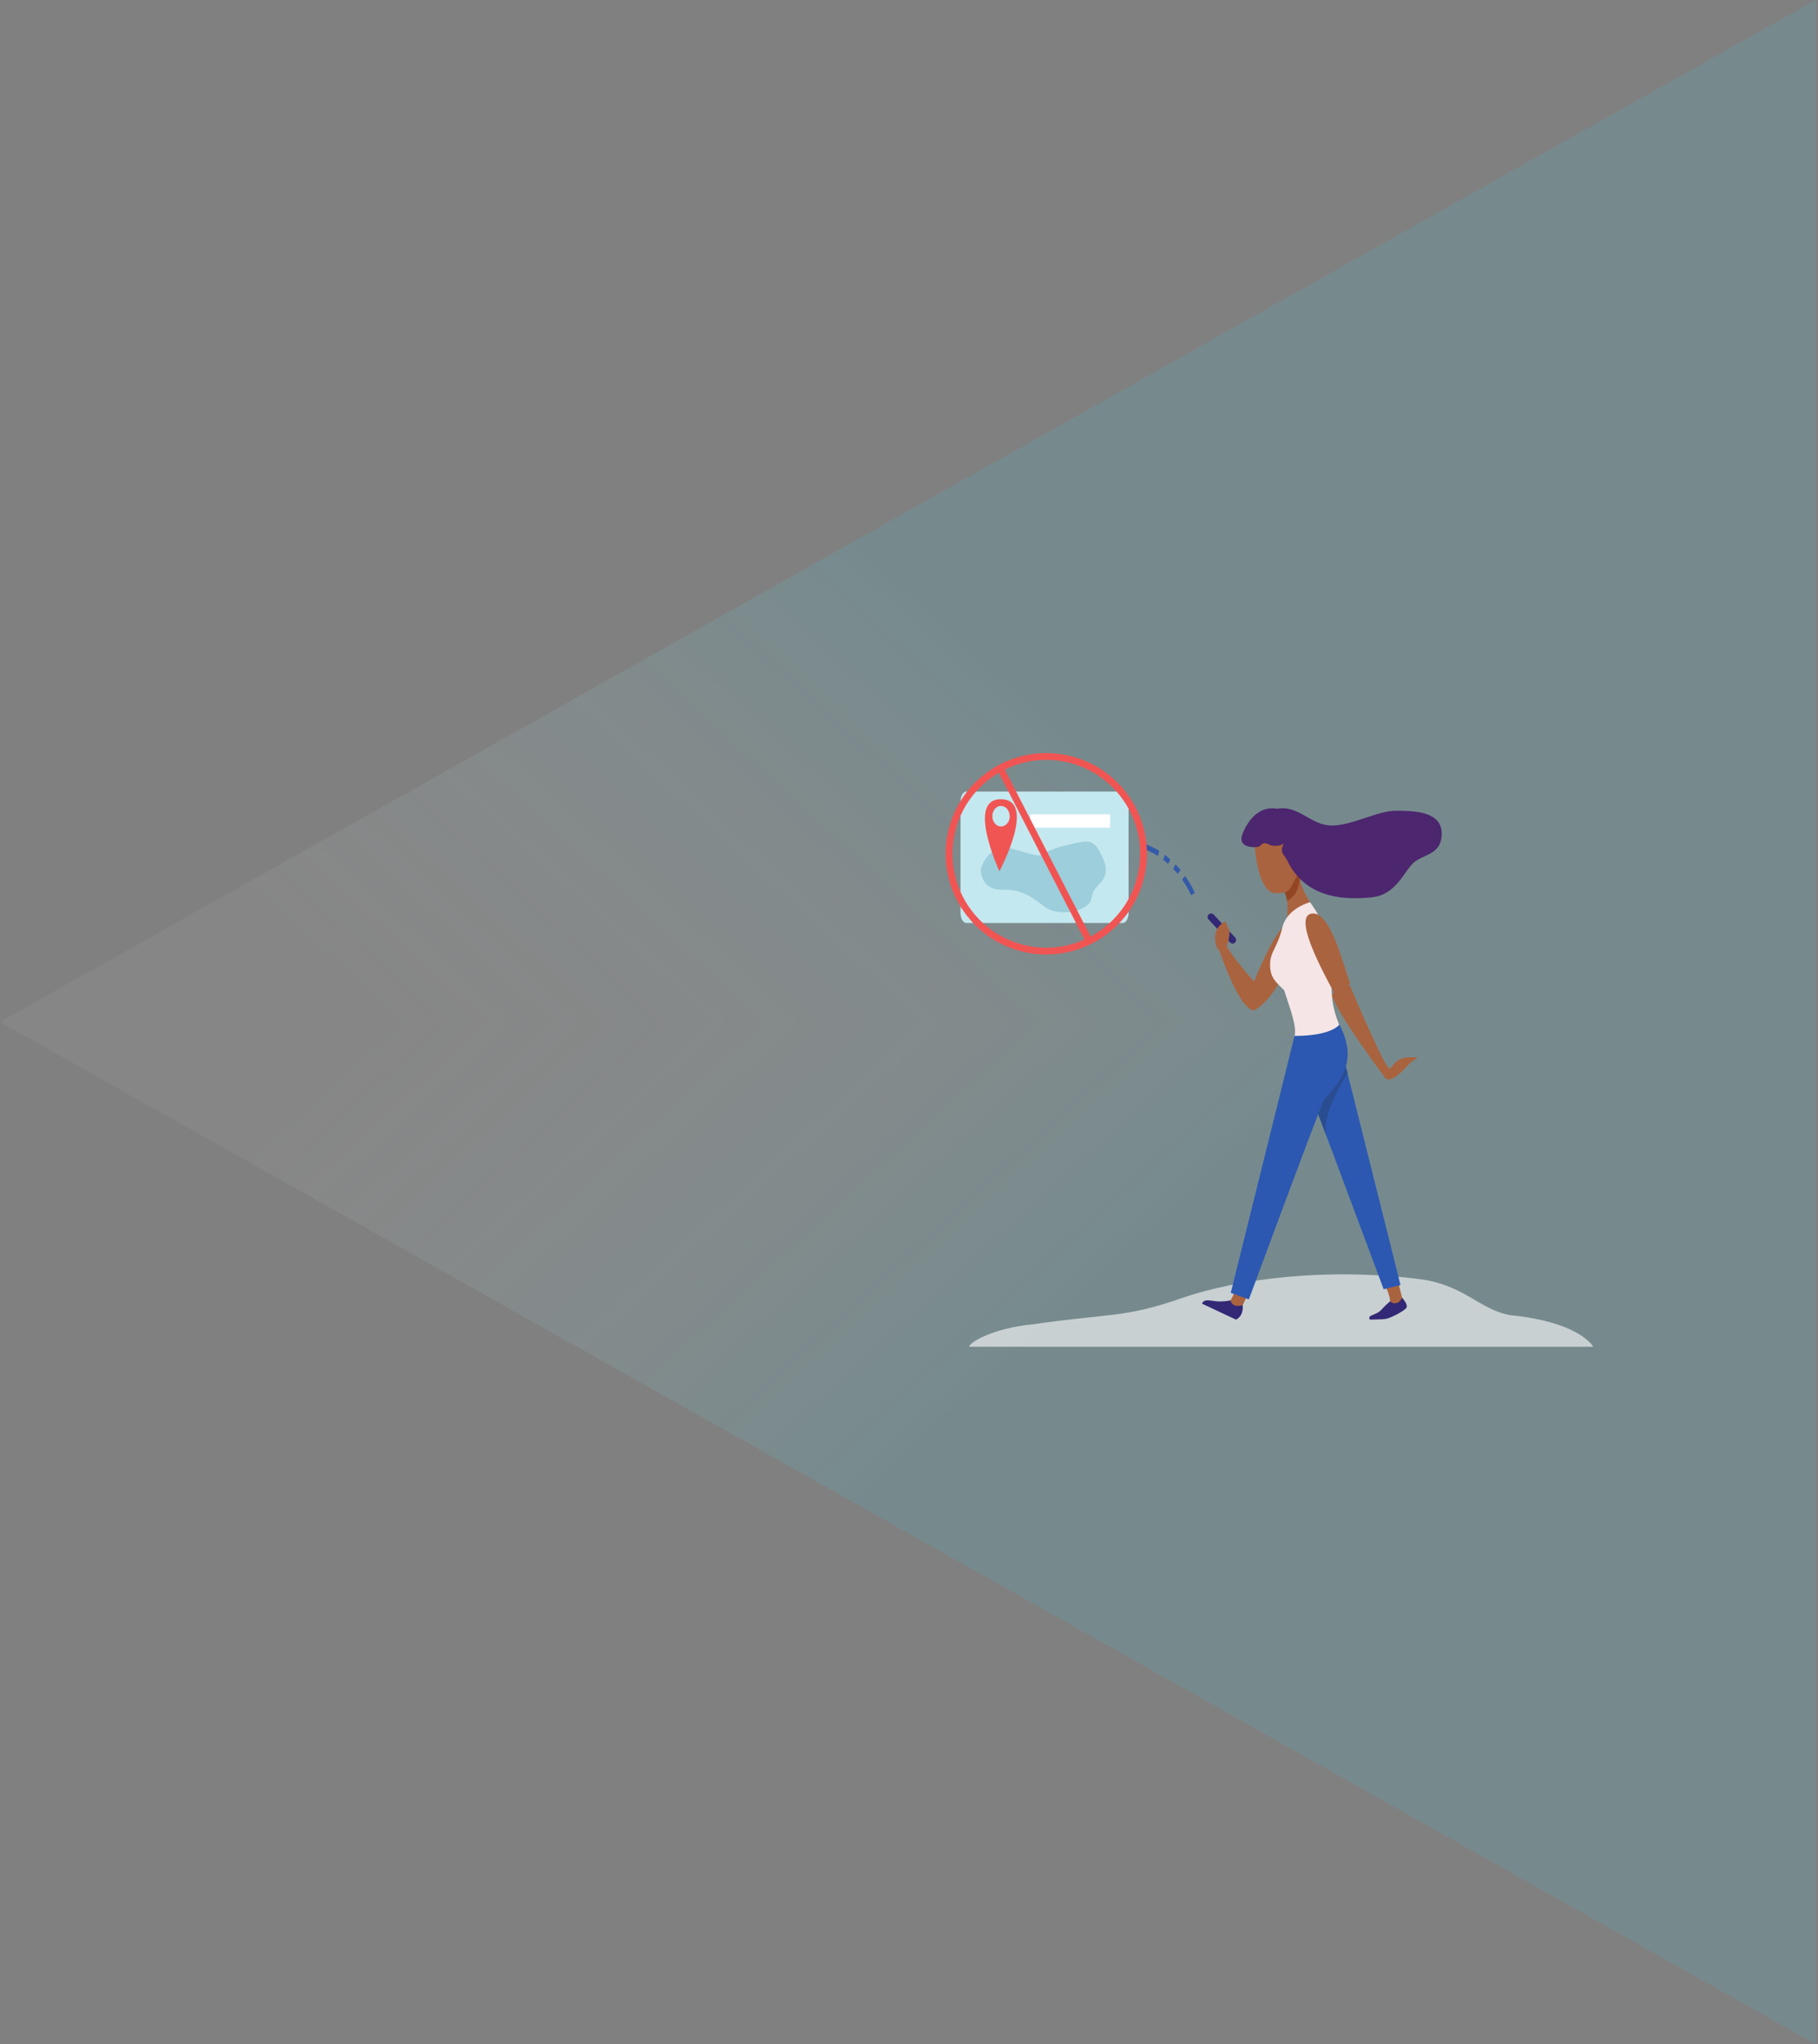 <svg width="801" height="900" viewBox="0 0 801 900" fill="none" xmlns="http://www.w3.org/2000/svg">
<rect x="0" y="0" width="801" height="900" fill="#808080" stroke="none"/>
<path opacity="0.4" fill-rule="evenodd" clip-rule="evenodd" d="M0.01 450L800.01 0V450H0.01Z" fill="url(#paint0_linear)" fill-opacity="0.4"/>
<path opacity="0.4" fill-rule="evenodd" clip-rule="evenodd" d="M0.01 449.999L800.01 900V449.999H0.01Z" fill="url(#paint1_linear)" fill-opacity="0.4"/>
<path opacity="0.6" d="M701.967 593C701.967 593 696.372 582.206 665.529 579.097C651.775 576.8 645.406 565.669 625.015 563.149C585.183 558.225 546.171 562.7 520.09 571.776C495.383 580.373 488.341 578.273 455.515 583.065C437.44 584.743 426.985 591.183 426.985 593H701.967Z" fill="white"/>
<path d="M544.327 567.674C544.327 567.674 543.069 571.97 541.141 573.892C544.661 577.401 546.709 576.401 546.709 576.401L549.894 569.729L544.327 567.674Z" fill="#AA633F"/>
<path d="M542.185 572.571C540.386 572.943 538.548 573.1 536.712 573.038C533.272 572.824 530.528 571.637 529.605 574.025C537.702 577.868 544.608 581.044 544.608 581.044C544.608 581.044 547.954 579.71 547.539 574.693C542.48 576.054 542.185 572.571 542.185 572.571Z" fill="#322875"/>
<path d="M610.214 565.912C610.214 565.912 613.051 571.396 612.355 574.092C617.28 574.999 618.137 572.891 618.137 572.891L615.46 562.216L610.214 565.912Z" fill="#AA633F"/>
<path d="M614.643 573.878C614.24 573.888 613.839 573.813 613.468 573.656C613.096 573.5 612.762 573.266 612.489 572.971C611.101 574.139 609.791 575.396 608.567 576.734C606.292 579.309 602.237 578.842 603.548 581.044C605.904 581.044 607.389 580.924 609.143 580.871C610.295 580.831 611.429 580.577 612.489 580.123C617.842 577.855 619.502 576.053 619.502 576.053C619.502 576.053 620.96 574.973 617.655 571.303C617.492 571.995 617.112 572.618 616.571 573.081C616.03 573.544 615.354 573.823 614.643 573.878Z" fill="#322875"/>
<path d="M544.139 415.059C543.838 415.334 543.441 415.48 543.032 415.465C542.624 415.45 542.238 415.276 541.958 414.979L532.456 404.837C532.18 404.539 532.034 404.145 532.049 403.74C532.064 403.335 532.239 402.952 532.536 402.675C532.824 402.39 533.214 402.23 533.62 402.23C534.026 402.23 534.416 402.39 534.704 402.675L544.206 412.817C544.484 413.115 544.633 413.511 544.621 413.918C544.608 414.325 544.435 414.711 544.139 414.992V415.059Z" fill="#322875"/>
<path d="M564.951 390.866C564.951 390.866 569.033 394.869 566.369 408.867C570.264 404.984 576.447 398.979 578.762 399.913C575.751 394.803 572.686 390.052 572.686 385.715C566.905 387.517 564.951 390.866 564.951 390.866Z" fill="#AA633F"/>
<path d="M568.524 406.759C574.399 409.254 565.486 437.797 552.571 444.856C551.937 440.645 551.937 436.363 552.571 432.152C552.571 432.152 563.412 404.637 568.524 406.759Z" fill="#AA633F"/>
<path d="M554.686 439.745C554.686 439.745 554.873 434.407 552.571 432.152C550.269 429.897 542.132 419.983 540.526 416.633C539.635 417.571 538.541 418.292 537.327 418.742C537.327 418.742 546.013 444.856 552.558 444.856L554.686 439.745Z" fill="#AA633F"/>
<path d="M540.312 419.809L540.499 416.633C540.499 416.633 542.6 410.815 541.235 408.867C539.87 406.919 540.941 404.01 537.3 407.626C534.744 410.188 534.624 416.099 537.3 418.741C539.977 421.384 540.312 419.809 540.312 419.809Z" fill="#AA633F"/>
<path d="M591.075 434.274L594.783 434.007C594.783 434.007 608.715 466.966 611.498 469.742C614.282 472.518 610.441 474.786 610.441 474.786C610.441 474.786 588.854 446.15 586.779 437.97C588.083 436.597 589.523 435.359 591.075 434.274Z" fill="#AA633F"/>
<path d="M609.638 470.009C609.73 470.297 609.901 470.554 610.132 470.75C610.362 470.946 610.644 471.073 610.943 471.118C611.243 471.162 611.549 471.122 611.827 471.001C612.105 470.881 612.344 470.685 612.516 470.436C614.376 468.581 615.487 465.512 621.322 465.512C627.157 465.512 623.49 465.913 621.322 468.074C619.154 470.236 613.105 477.415 610.441 474.746C610.398 473.137 610.127 471.543 609.638 470.009Z" fill="#AA633F"/>
<path d="M572.74 468.942L609.638 567.687L617.052 565.832L590.085 458.093L586.779 447.244L570.973 453.676C570.973 453.676 568.765 458.293 572.74 468.942Z" fill="#2C58B1"/>
<path d="M564.951 390.866C566.041 392.65 566.765 394.632 567.079 396.697C572.258 393.815 572.231 389.011 572.793 386.956C571.683 381.872 564.951 390.866 564.951 390.866Z" fill="#934624"/>
<path d="M552.571 369.515C552.571 369.515 553.454 393.334 562.127 393.334C570.799 393.334 567.306 389.505 574.025 382.793C569.608 372.024 567.614 362.11 552.571 369.515Z" fill="#AA633F"/>
<path d="M565.66 371.277C565.66 371.277 564.75 372.451 561.926 372.451C559.102 372.451 558.941 371.277 557.175 371.277C555.408 371.277 556.091 373.039 552.825 373.039C549.56 373.039 545.491 371.971 547.472 367.034C549.453 362.096 554.338 354.544 562.649 356.105C572.218 354.344 577.518 363.484 586.739 363.484C595.96 363.484 606.72 356.986 615.045 356.986C623.369 356.986 635.214 357.333 635.214 367.034C635.214 376.735 626.675 376.001 622.473 380.191C618.27 384.381 614.858 394.042 604.418 395.096C593.979 396.15 576.447 396.337 567.788 380.191C565.66 375.334 563.545 376.214 565.66 371.277Z" fill="#4C266E"/>
<path d="M578.763 485.048C578.763 485.048 589.309 475.614 592.976 469.635C595.331 479.07 593.712 472.558 593.712 472.558C593.712 472.558 581.198 491.56 584.624 500.727L578.763 485.048Z" fill="#294D90"/>
<path d="M572.057 449.366L570.371 456.131L542.266 569.261L550.229 572.17C550.229 572.17 581.078 488.797 583.42 483.98C591.356 476.067 598.235 466.46 590.112 451.154C588.653 448.485 587.02 445.349 586.806 444.802L572.057 449.366Z" fill="#2C58B1"/>
<path d="M564.951 408.52C562.917 417.207 559.597 418.902 559.597 424.72C559.597 430.538 562.006 432.246 565.807 436.036C568.109 443.455 571.576 452.048 570.344 456.132C586.793 456.132 590.058 451.208 590.058 451.208C588.033 446.519 586.894 441.497 586.699 436.396C586.699 428.977 582.269 405.518 580.502 402.329C579.606 400.674 577.223 397.245 577.223 397.245C577.223 397.245 566.998 399.82 564.951 408.52Z" fill="#F5E5E6"/>
<path d="M577.919 402.262C585.949 401.061 591.303 422.945 594.782 432.873C591.785 438.998 589.523 440.986 588.265 438.104C586.886 434.915 568.417 403.69 577.919 402.262Z" fill="#AA633F"/>
<path d="M524.786 394.159L526.463 393.2C525.295 390.546 523.847 388.026 522.142 385.682L520.809 387.288C522.365 389.437 523.698 391.739 524.786 394.159Z" fill="#335AA9"/>
<path d="M516.879 382.516L517.986 380.605C518.727 381.385 519.452 382.165 520.146 383.038L518.945 384.809C518.259 384.021 517.573 383.249 516.879 382.516ZM512.48 378.562L513.26 376.394C514.04 377.018 514.874 377.689 515.654 378.383L514.711 380.434C514.001 379.779 513.244 379.147 512.48 378.562Z" fill="#335AA9"/>
<path d="M510.148 376.924L510.803 374.655C508.536 373.3 506.144 372.167 503.66 371.271L504.058 373.836C506.191 374.648 508.233 375.683 510.148 376.924Z" fill="#335AA9"/>
<path d="M494.649 348.538H425.781C424.354 348.538 423.192 350.511 423.192 352.944V402.012C423.192 404.445 424.354 406.418 425.781 406.418H494.649C496.076 406.418 497.238 404.445 497.238 402.012V352.944C497.238 350.511 496.076 348.538 494.649 348.538Z" fill="#C4E8F0"/>
<path d="M453.98 358.567H489.096V364.431H453.98V358.567Z" fill="white"/>
<path d="M470.903 371.972C466.63 372.708 462.535 374.243 458.831 376.495C456.834 377.681 444.739 372.596 441.394 373.08C438.048 373.563 433.595 377.283 432.184 382.711C431.864 383.904 432.706 391.967 441.581 391.765C450.455 391.562 454.253 394.79 460.422 399.376C466.59 403.961 480.565 401.427 481.064 394.868C481.563 388.31 492.762 388.248 483.684 373.657C481.345 369.882 478.225 370.475 476.479 370.74C474.599 371.05 472.738 371.461 470.903 371.972Z" fill="#9CCEDB"/>
<path d="M440.349 383.631C440.349 383.631 425.625 351.915 440.879 351.922C457.24 351.915 440.349 383.631 440.349 383.631ZM444.856 359.393C444.856 356.89 443.14 354.862 441.019 354.862C438.898 354.862 437.229 356.882 437.229 359.385C437.229 361.889 438.945 363.916 441.058 363.916C443.172 363.916 444.895 361.889 444.895 359.385L444.856 359.393Z" fill="#F05553"/>
<line y1="-1.5" x2="86.568" y2="-1.5" transform="matrix(0.457 0.889 0.889 -0.457 441.442 336.361)" stroke="#F05452" stroke-width="3"/>
<circle r="42.836" transform="matrix(-0.976 -0.218 -0.218 0.976 460.992 375.937)" stroke="#F05553" stroke-width="3"/>
<defs>
<linearGradient id="paint0_linear" x1="400.01" y1="0" x2="71.194" y2="359.195" gradientUnits="userSpaceOnUse">
<stop offset="0.391" stop-color="#43C4D9"/>
<stop offset="1" stop-color="white" stop-opacity="0.32"/>
</linearGradient>
<linearGradient id="paint1_linear" x1="400.01" y1="900" x2="71.194" y2="540.804" gradientUnits="userSpaceOnUse">
<stop offset="0.391" stop-color="#43C4D9"/>
<stop offset="1" stop-color="white" stop-opacity="0.32"/>
</linearGradient>
</defs>
</svg>
